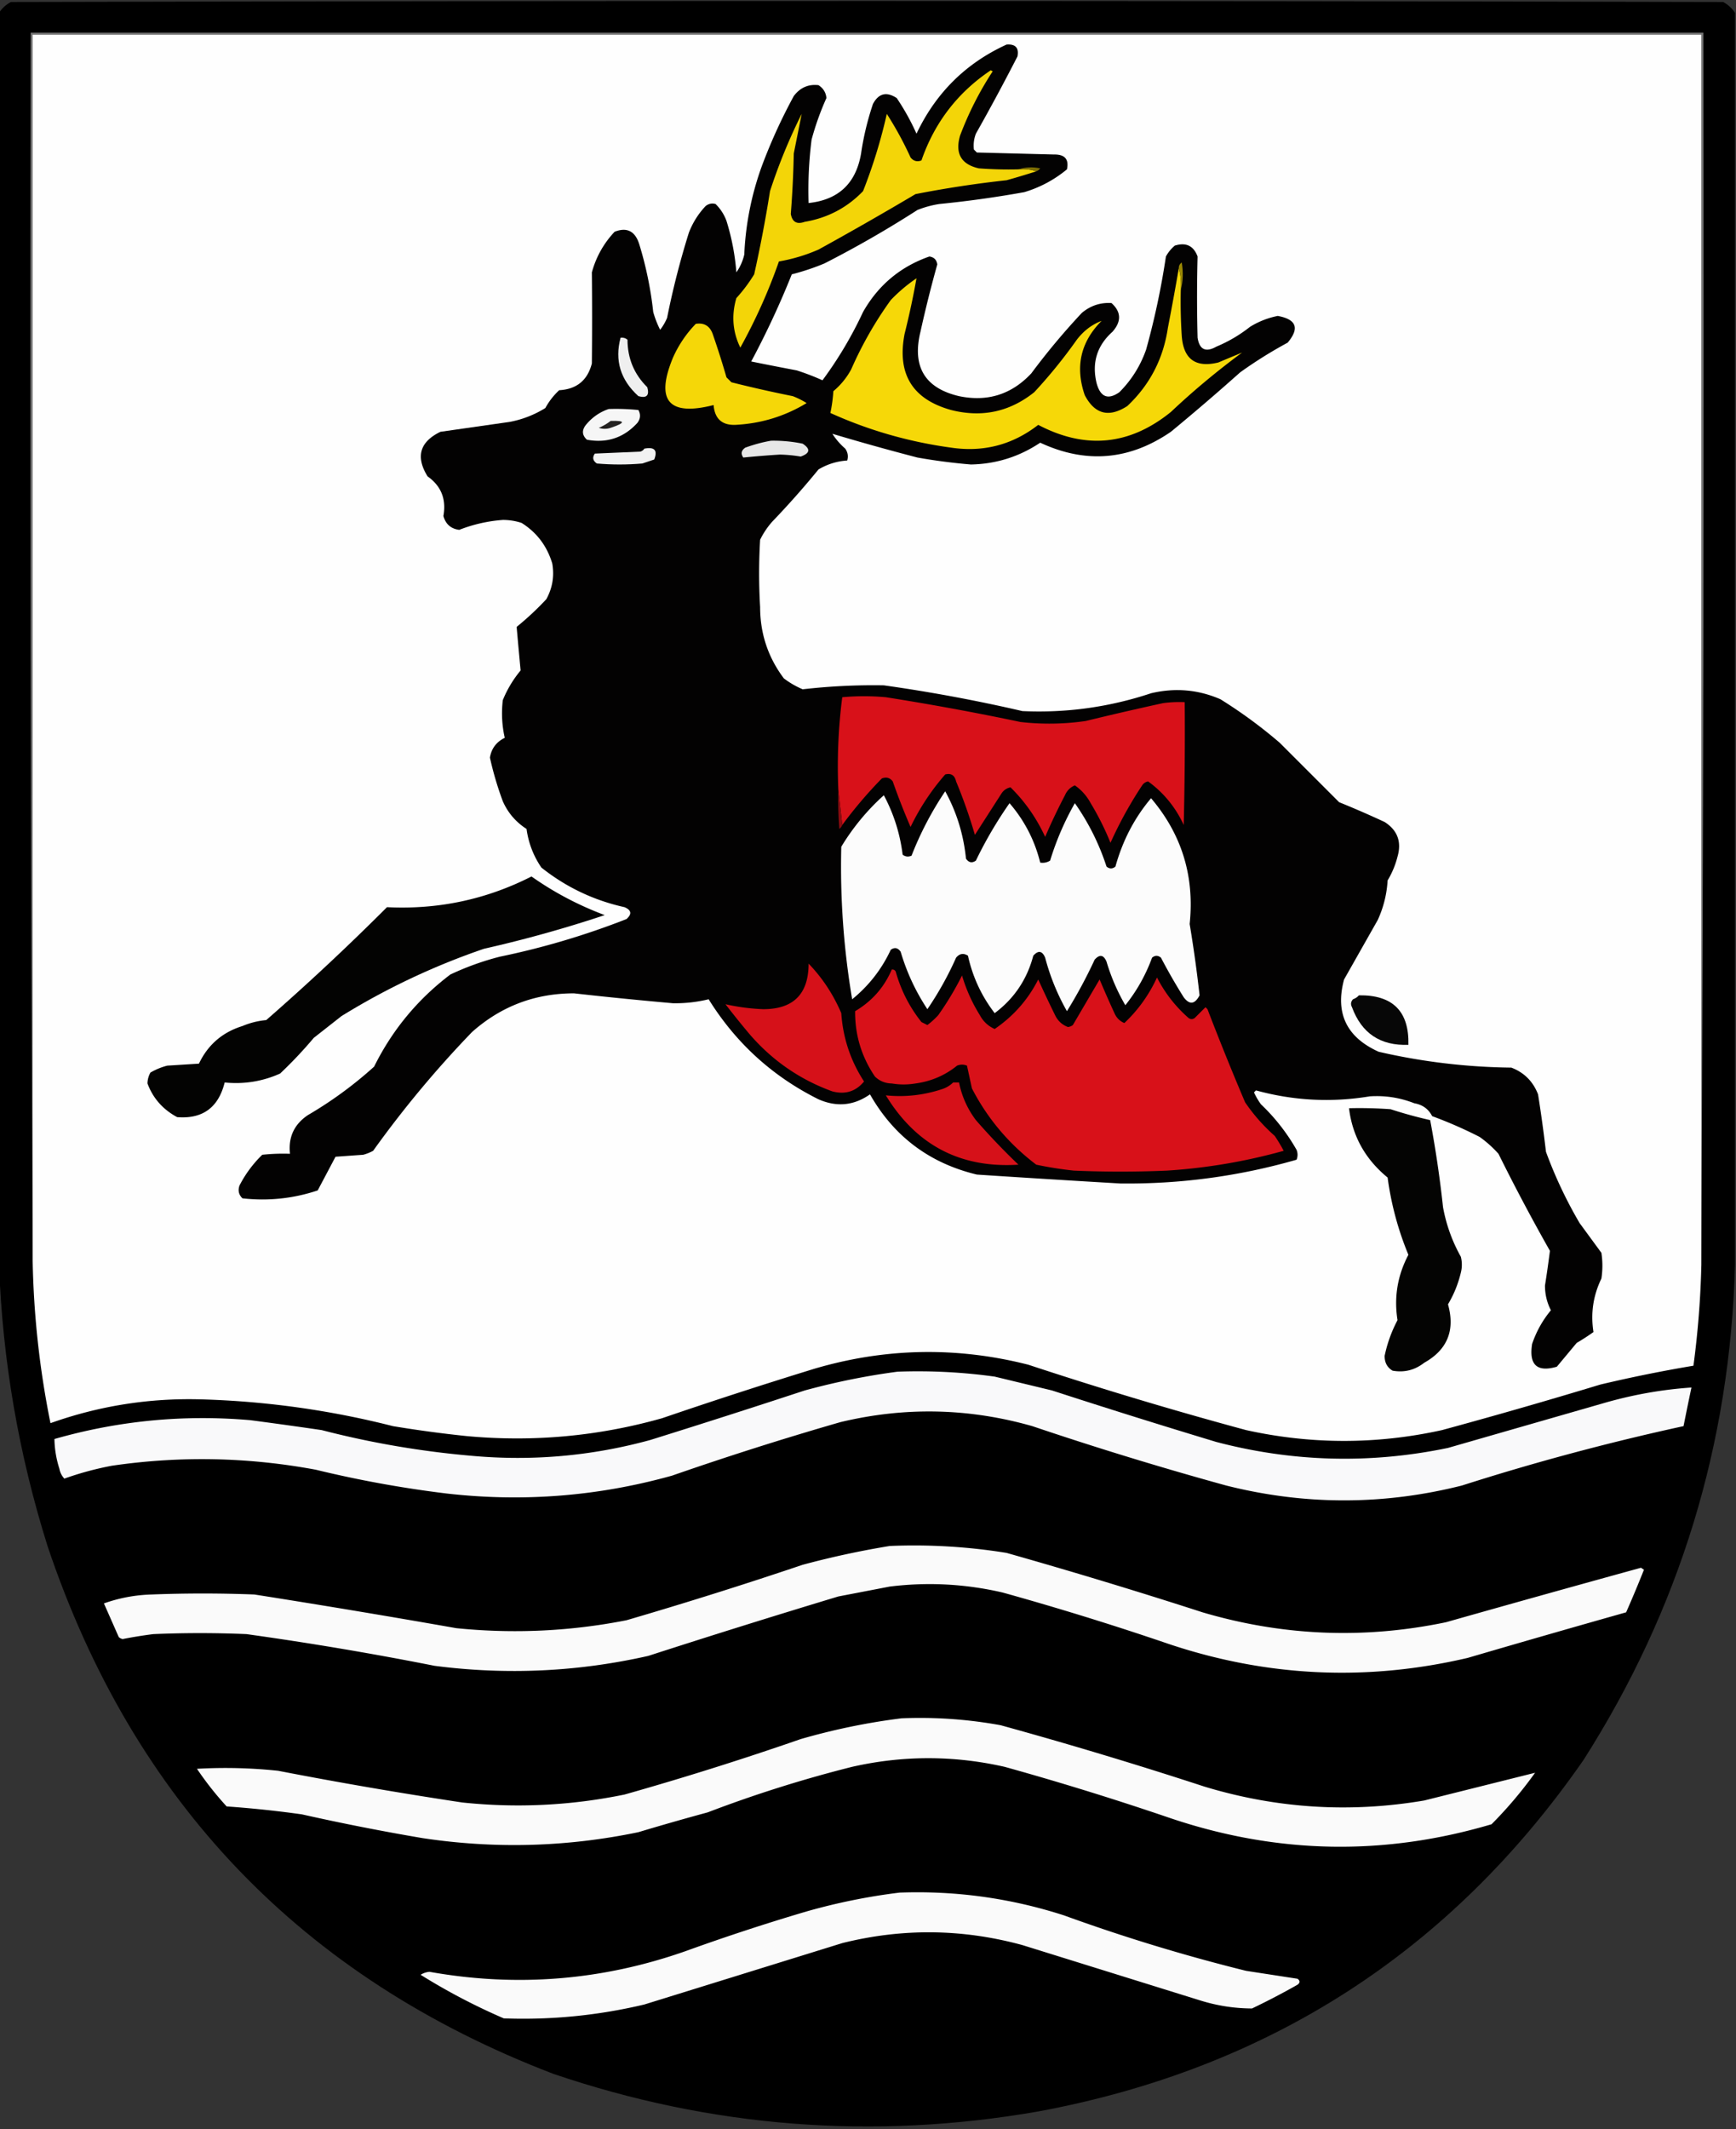 <svg xmlns="http://www.w3.org/2000/svg" width="877" height="1075" style="shape-rendering:geometricPrecision;text-rendering:geometricPrecision;image-rendering:optimizeQuality;fill-rule:evenodd;clip-rule:evenodd"><rect width="100%" height="100%" fill="#333333" stroke="none"/><path style="opacity:.992" fill="#010101" d="M876.5 6.5v632c-2.432 90.457-27.932 173.791-76.5 250-67.114 96.691-158.947 155.86-275.5 177.5-83.307 14.51-164.973 8.18-245-19C152.508 998.34 67.341 909.507 24 780.5 9.438 734.124 1.271 686.79-.5 638.5V6.5C.977 4.193 2.977 2.36 5.5 1c288.333-.667 576.667-.667 865 0 2.523 1.36 4.523 3.193 6 5.5z"/><path style="opacity:1" fill="#757575" d="M859.5 638.5v-621h-843v619c-1-206.499-1.333-413.166-1-620h845c.333 207.501 0 414.834-1 622z"/><path style="opacity:1" fill="#fefefe" d="M859.5 638.5a464.66 464.66 0 0 1-4 51 711.344 711.344 0 0 0-47 9.5 2877.316 2877.316 0 0 1-80 23c-33.011 7.285-66.011 7.285-99 0-36.998-10-73.665-21-110-33-36.172-9.194-72.172-8.528-108 2a2593.427 2593.427 0 0 0-77 25c-32.381 9.148-65.381 12.148-99 9a615.985 615.985 0 0 1-37-5 443.057 443.057 0 0 0-96.5-13.5c-26.333-.787-51.833 3.213-76.5 12a454.064 454.064 0 0 1-9-82v-619h843v621z"/><path style="opacity:1" fill="#030202" d="M508.5 22.5c4.5-.336 6.333 1.664 5.5 6a1093.159 1093.159 0 0 1-21 39c-.995 2.626-1.328 5.293-1 8l1.5 1.5 39 1c5.435-.08 7.601 2.42 6.5 7.5-6.355 5.262-13.522 9.096-21.5 11.5a542.578 542.578 0 0 1-43 6 51.448 51.448 0 0 0-11 3 543.748 543.748 0 0 1-47 27 119.672 119.672 0 0 1-16.5 5.5 435.718 435.718 0 0 1-20.5 44 1887.309 1887.309 0 0 0 23 4.5c4.584 1.476 8.918 3.143 13 5a198.747 198.747 0 0 0 20.5-34.5c7.705-13.544 18.872-22.877 33.5-28 2.333.333 3.667 1.667 4 4a633.543 633.543 0 0 0-8.5 34c-4.294 17.61 2.206 28.443 19.5 32.5 14.375 2.985 26.542-.848 36.5-11.5a350.042 350.042 0 0 1 25.5-30.5c4.379-3.682 9.379-5.349 15-5 4.943 4.458 5.109 9.291.5 14.5-7.842 7.03-10.509 15.697-8 26 1.941 7.013 5.774 8.513 11.5 4.5 6.113-6.121 10.613-13.288 13.5-21.5a390.234 390.234 0 0 0 10-47 18.778 18.778 0 0 1 4.5-5.5c5.65-1.758 9.483.076 11.5 5.5a787.118 787.118 0 0 0 0 41c.955 6.036 4.122 7.536 9.5 4.5a72.194 72.194 0 0 0 17-10 42.202 42.202 0 0 1 14-5.5c9.453 1.729 11.12 6.229 5 13.5a221.646 221.646 0 0 0-24 15 1175.51 1175.51 0 0 1-35 30c-20.952 14.392-42.952 16.226-66 5.5-10.602 7.09-22.269 10.757-35 11a291.475 291.475 0 0 1-27-3.5 1229.993 1229.993 0 0 1-43-12 34.706 34.706 0 0 0 6.5 7.5c1.301 1.865 1.635 3.865 1 6-5.2.337-10.034 1.837-14.5 4.5a440.04 440.04 0 0 1-23.5 26.5 41.056 41.056 0 0 0-6 9 289.106 289.106 0 0 0 0 34c.016 13.382 4.016 25.382 12 36a44.742 44.742 0 0 0 9.5 5.5 312.254 312.254 0 0 1 41-2 814.667 814.667 0 0 1 70 13c22.202 1.016 43.869-1.984 65-9 12.075-2.868 23.741-1.868 35 3a241.82 241.82 0 0 1 30 22l30 30a496.296 496.296 0 0 1 23 10c6.493 4.163 8.659 9.996 6.5 17.5a44.44 44.44 0 0 1-5 12 55.259 55.259 0 0 1-5 20l-17 30c-4.579 17.012 1.254 29.179 17.5 36.5a313.178 313.178 0 0 0 67 8c6.474 2.474 10.974 6.974 13.5 13.5a716.126 716.126 0 0 1 4 29 221.589 221.589 0 0 0 17 36l11 15a42.479 42.479 0 0 1 0 13c-4.16 8.609-5.493 17.609-4 27a113.414 113.414 0 0 1-8.5 5.5l-10 12c-10.007 2.918-14.174-.916-12.5-11.5 2.155-6.318 5.322-11.985 9.5-17-2.009-3.872-3.009-8.039-3-12.5a556.763 556.763 0 0 0 2.5-17.5 997.78 997.78 0 0 1-26-49 57.217 57.217 0 0 0-9.5-8.5 216.726 216.726 0 0 0-24-10.5c-1.846-3.605-4.846-5.772-9-6.5-7.22-2.838-14.72-4.004-22.5-3.5-19.395 3.202-38.562 2.202-57.5-3l-1 1a33.902 33.902 0 0 0 3.5 6 99.835 99.835 0 0 1 18 23c.667 1.667.667 3.333 0 5-29.008 8.337-58.675 12.337-89 12a9549.031 9549.031 0 0 1-72.5-4.5c-23.895-5.739-41.895-19.239-54-40.5-8.13 5.699-16.797 6.532-26 2.5-23.223-11.553-41.723-28.386-55.5-50.5a71.427 71.427 0 0 1-18 2 2114.207 2114.207 0 0 1-50-5c-19.662-.003-36.828 6.497-51.5 19.5a534.272 534.272 0 0 0-50 60 22.981 22.981 0 0 1-5 2l-14 1-9 17c-12.317 4.114-24.984 5.447-38 4-1.896-1.808-2.396-3.975-1.5-6.5a59.118 59.118 0 0 1 11.5-15.5 98.432 98.432 0 0 1 14-.5c-.923-8.321 2.077-14.821 9-19.5a200.921 200.921 0 0 0 33.5-24.5c9.18-18.515 22.014-34.015 38.5-46.5a139.789 139.789 0 0 1 25-9 392.448 392.448 0 0 0 64-19c2.826-2.522 2.493-4.522-1-6-15.569-3.452-29.569-10.119-42-20-4.019-5.879-6.519-12.379-7.5-19.5-5.401-3.469-9.401-8.135-12-14a166.527 166.527 0 0 1-6.5-22c.754-4.594 3.254-7.927 7.5-10-1.416-6.176-1.749-12.509-1-19a56.81 56.81 0 0 1 9-15c-.693-7.361-1.36-14.695-2-22a146.616 146.616 0 0 0 15-14c3.098-5.641 4.098-11.641 3-18-2.653-8.838-7.82-15.671-15.5-20.5a30.124 30.124 0 0 0-9.5-1.5 75.375 75.375 0 0 0-22 5c-4.203-.534-6.87-2.868-8-7 1.533-8.483-1.134-15.149-8-20-6.119-9.922-3.952-17.422 6.5-22.5l35-5a52.522 52.522 0 0 0 18-7 35.248 35.248 0 0 1 7-9c8.821-.491 14.321-4.991 16.5-13.5.154-15.337.154-30.67 0-46 2.158-7.821 5.992-14.655 11.5-20.5 6.289-2.446 10.455-.279 12.5 6.5a183.4 183.4 0 0 1 7 34 48.981 48.981 0 0 0 3.5 9 26.852 26.852 0 0 0 3.5-6 418.182 418.182 0 0 1 11-43c1.958-5.09 4.792-9.59 8.5-13.5 1.544-1.187 3.211-1.52 5-1 2.456 2.408 4.289 5.241 5.5 8.5a117.698 117.698 0 0 1 5 26 25.471 25.471 0 0 0 4-9 149.195 149.195 0 0 1 9-45 275.846 275.846 0 0 1 16-35c3.221-4.273 7.388-6.106 12.5-5.5 2.41 1.562 3.744 3.729 4 6.5a139.813 139.813 0 0 0-7.5 21 202.644 202.644 0 0 0-1.5 32c15.107-1.605 23.94-9.938 26.5-25a142.935 142.935 0 0 1 6-25c2.844-5.366 6.844-6.366 12-3a117.971 117.971 0 0 1 10 18c9.77-20.604 24.937-35.604 45.5-45z"/><path style="opacity:1" fill="#f3d508" d="M514.5 85.5c3.213-.31 6.213.023 9 1a395.904 395.904 0 0 1-15 4.5 544.991 544.991 0 0 0-46 7 1767.86 1767.86 0 0 1-49 28 86.464 86.464 0 0 1-20 6c-5.229 14.966-11.729 29.466-19.5 43.5-3.888-7.973-4.555-16.306-2-25a78.664 78.664 0 0 0 9-12 686.399 686.399 0 0 0 8-42 280.651 280.651 0 0 1 16-39 8826.94 8826.94 0 0 1-4 20 519.352 519.352 0 0 1-1.5 30.5c.725 4.084 3.058 5.418 7 4 11.61-1.967 21.443-7.134 29.5-15.5a262.944 262.944 0 0 0 12-39 174.88 174.88 0 0 1 12 22c1.466 1.825 3.299 2.325 5.5 1.5 6.625-19.115 18.292-34.282 35-45.5l1 .5A165.55 165.55 0 0 0 485 68.5c-2.595 8.99.572 14.49 9.5 16.5 6.658.5 13.325.666 20 .5z"/><path style="opacity:1" fill="#7c6d03" d="M514.5 85.5c3.476-1.143 7.142-1.31 11-.5-.544.717-1.211 1.217-2 1.5-2.787-.977-5.787-1.31-9-1z"/><path style="opacity:1" fill="#f6d808" d="M595.5 135.5c.982 3.462 1.315 7.129 1 11-.166 7.674 0 15.341.5 23 .817 11.816 6.983 16.316 18.5 13.5 4.141-1.75 8.141-3.416 12-5a384.674 384.674 0 0 0-36 30c-20.818 16.861-43.151 19.028-67 6.5-12.973 10.077-27.64 13.911-44 11.5-21.317-2.908-41.65-8.741-61-17.5a77.007 77.007 0 0 0 1.5-11c3.718-3.116 6.718-6.782 9-11 5.467-12.439 12.134-24.106 20-35a80.48 80.48 0 0 1 13-11 416.45 416.45 0 0 1-6 28c-3.953 20.226 3.88 33.06 23.5 38.5 15.567 3.939 29.567.939 42-9a257.676 257.676 0 0 0 21.5-26.5c3.441-4.482 7.608-7.649 12.5-9.5-10.602 10.669-13.435 23.169-8.5 37.5 5.049 9.653 12.216 11.487 21.5 5.5 11.364-10.716 18.197-23.883 20.5-39.5a1436.476 1436.476 0 0 0 5.5-30z"/><path style="opacity:1" fill="#9c8904" d="M596.5 146.5c.315-3.871-.018-7.538-1-11-.039-1.256.461-2.256 1.5-3 .815 4.852.648 9.519-.5 14z"/><path style="opacity:1" fill="#f5d708" d="M351.5 163.5c4.183-.654 7.016 1.012 8.5 5a421.766 421.766 0 0 1 7 22l2.5 2.5a642.553 642.553 0 0 0 31 7 40.675 40.675 0 0 1 7 3.5c-11.007 6.675-23.007 10.342-36 11-6.773.232-10.44-3.102-11-10-22.71 5.784-29.544-2.216-20.5-24a58.653 58.653 0 0 1 11.5-17z"/><path style="opacity:1" fill="#efefef" d="M313.5 170.5c1.322-.17 2.489.163 3.5 1 .02 9.445 3.353 17.445 10 24 1.167 4.167-.333 5.667-4.5 4.5-9.056-8.21-12.056-18.043-9-29.5z"/><path style="opacity:1" fill="#f6f6f6" d="M307.5 206.5a112.97 112.97 0 0 1 15 .5c1.249 2.21 1.082 4.376-.5 6.5-6.855 7.511-15.355 10.344-25.5 8.5-2.484-2.284-2.651-4.784-.5-7.5 3.15-3.811 6.983-6.477 11.5-8z"/><path style="opacity:1" fill="#242221" d="M308.5 212.5c7.608-.241 7.608.926 0 3.5-2 .667-4 .667-6 0 2.227-.941 4.227-2.108 6-3.5z"/><path style="opacity:1" fill="#e7e7e7" d="M389.5 222.5a72.273 72.273 0 0 1 16 1.5c4.064 2.672 3.731 4.839-1 6.5a72.723 72.723 0 0 0-10.5-1c-6.222.383-12.388.883-18.5 1.5-1.36-1.938-1.027-3.604 1-5 4.36-1.583 8.694-2.75 13-3.5z"/><path style="opacity:1" fill="#f2f2f2" d="M325.5 226.5c5.167-1.008 6.834.825 5 5.5l-6 2c-7.667.667-15.333.667-23 0-2.027-1.396-2.36-3.062-1-5l23-1c.916-.278 1.582-.778 2-1.5z"/><path style="opacity:1" fill="#d81119" d="m425.5 416.5-2-18c-.642-15.742.025-31.242 2-46.5a121.19 121.19 0 0 1 22 0 1354.54 1354.54 0 0 1 68 12.5 127.18 127.18 0 0 0 33-.5 1654.6 1654.6 0 0 1 39-9 60.931 60.931 0 0 1 11-.5c.167 20.669 0 41.336-.5 62-4.124-8.941-10.124-16.274-18-22-1.261.259-2.261.926-3 2a204.246 204.246 0 0 0-16 29 139.908 139.908 0 0 0-10-20c-1.986-3.665-4.653-6.665-8-9-2.321.987-3.987 2.654-5 5a300.615 300.615 0 0 0-10 21c-4.407-9.536-10.241-17.869-17.5-25-1.883.376-3.383 1.376-4.5 3-4.514 7.036-9.014 14.036-13.5 21a259.36 259.36 0 0 0-9.5-27c-.691-3.091-2.524-4.257-5.5-3.5a117.937 117.937 0 0 0-17.5 26.5 347.384 347.384 0 0 1-9-23c-1.418-1.863-3.251-2.363-5.5-1.5a220.983 220.983 0 0 0-20 23.5z"/><path style="opacity:1" fill="#8d0b10" d="m423.5 398.5 2 18c-.283.789-.783 1.456-1.5 2-.5-6.658-.666-13.325-.5-20z"/><path style="opacity:1" fill="#fcfcfc" d="M477.5 399.5c5.77 10.487 9.27 21.82 10.5 34 1.396 2.027 3.062 2.36 5 1a209.144 209.144 0 0 1 17-29c7.545 8.757 12.712 18.757 15.5 30 1.788.285 3.455-.048 5-1a142.704 142.704 0 0 1 12.5-29c6.915 9.83 12.248 20.497 16 32 1.494 1.247 2.994 1.247 4.5 0 3.649-13.146 9.649-24.646 18-34.5 15.52 18.252 22.02 39.419 19.5 63.5 2 12.009 3.667 24.009 5 36-2.382 4.567-5.049 4.9-8 1a295.42 295.42 0 0 1-11.5-20c-1.506-1.247-3.006-1.247-4.5 0-3.219 8.778-7.719 16.778-13.5 24a100.39 100.39 0 0 1-9.5-22c-1.478-3.493-3.478-3.826-6-1a243.666 243.666 0 0 1-14 26 112.186 112.186 0 0 1-11-27c-1.478-3.493-3.478-3.826-6-1-3.17 11.986-9.67 21.653-19.5 29-6.62-8.578-11.12-18.245-13.5-29-2.267-1.435-4.267-1.102-6 1a165.039 165.039 0 0 1-14.5 26c-5.935-8.96-10.435-18.626-13.5-29-1.396-2.027-3.062-2.36-5-1-4.579 9.821-11.079 18.154-19.5 25a403.007 403.007 0 0 1-5.5-77 114.869 114.869 0 0 1 21.5-26c5.011 9.367 8.178 19.367 9.5 30 1.388 1.054 2.888 1.22 4.5.5a167.321 167.321 0 0 1 17-32.5z"/><path style="opacity:1" fill="#030302" d="M268.5 442.5c11.394 8.033 23.727 14.533 37 19.5a636.25 636.25 0 0 1-61 17c-25.333 8.668-49.333 20.001-72 34l-14 11a217.955 217.955 0 0 1-17 18c-8.892 3.976-18.225 5.476-28 4.5-3.159 12.679-11.159 18.512-24 17.5-7.21-3.867-12.21-9.534-15-17a11.53 11.53 0 0 1 1.5-5.5 33.272 33.272 0 0 1 8.5-3.5l16-1c4.525-9.521 11.858-15.854 22-19a40.413 40.413 0 0 1 12-3 1226.186 1226.186 0 0 0 61-57c25.852 1.282 50.186-3.885 73-15.5z"/><path style="opacity:1" fill="#d61119" d="M408.5 486.5c6.955 7.207 12.455 15.54 16.5 25 .858 12.536 4.691 24.036 11.5 34.5-4.143 5.037-9.476 6.704-16 5-16.235-5.885-30.069-15.385-41.5-28.5a438.133 438.133 0 0 1-12.5-15.5 105.835 105.835 0 0 0 19 2.5c15.309.025 22.975-7.642 23-23z"/><path style="opacity:1" fill="#d81119" d="M450.5 489.5c.876-.131 1.543.202 2 1 2.606 9.379 6.94 17.879 13 25.5l3 1.5a38.929 38.929 0 0 0 5.5-5 152.272 152.272 0 0 0 12-20 81.329 81.329 0 0 0 9 20c1.695 3.195 4.195 5.528 7.5 7 9.536-6.527 16.869-14.86 22-25a625.308 625.308 0 0 0 8.5 18c1.392 2.894 3.559 4.894 6.5 6a4.933 4.933 0 0 0 2.5-1c4.514-7.699 9.014-15.366 13.5-23a589.676 589.676 0 0 0 7.5 17c1.013 2.346 2.679 4.013 5 5 6.944-6.525 12.444-14.192 16.5-23 4.006 7.833 9.339 14.666 16 20.5 1 .667 2 .667 3 0l5.5-5.5 1 1a1441.972 1441.972 0 0 0 19 47 90.479 90.479 0 0 0 15 17 84.635 84.635 0 0 1 4.5 7.5 287.37 287.37 0 0 1-59 10 552.224 552.224 0 0 1-47 0 187.529 187.529 0 0 1-19-3c-13.78-10.438-24.613-23.272-32.5-38.5-.836-3.873-1.669-7.707-2.5-11.5-1.667-.667-3.333-.667-5 0-6.098 4.928-13.098 7.928-21 9-4 .667-8 .667-12 0-3.322-.059-6.156-1.226-8.5-3.5-6.776-9.993-10.11-20.993-10-33 8.497-5.025 14.663-12.025 18.5-21z"/><path style="opacity:1" fill="#070707" d="M686.5 502.5c17.091-.243 25.424 8.091 25 25-14.123.526-23.623-5.807-28.5-19-.781-1.444-.614-2.777.5-4 1.239-.442 2.239-1.109 3-2z"/><path style="opacity:1" fill="#d61119" d="M481.5 546.5h3c1.375 6.946 4.208 13.28 8.5 19a341.539 341.539 0 0 0 21.5 22.5c-29.246 1.875-51.579-9.792-67-35 9.487.975 18.82-.025 28-3 2.379-.716 4.379-1.883 6-3.5z"/><path style="opacity:1" fill="#040403" d="M681.5 559.5c7.008-.166 14.008 0 21 .5a224.498 224.498 0 0 0 20 5.5 562.739 562.739 0 0 1 6.5 44c1.628 8.859 4.628 17.193 9 25a16.242 16.242 0 0 1 0 8c-1.373 5.734-3.54 11.068-6.5 16 3.693 13.111-.307 22.944-12 29.5-4.774 3.729-10.107 5.062-16 4-2.729-1.639-4.062-4.139-4-7.5a68.089 68.089 0 0 1 6.5-18c-1.838-11.579-.005-22.579 5.5-33a155.23 155.23 0 0 1-10.5-39c-11.289-9.266-17.789-20.932-19.5-35z"/><path style="opacity:1" fill="#f9f9fa" d="M453.5 692.5c16.424-.59 32.757.243 49 2.5l29 7a4061.727 4061.727 0 0 0 83 26c38.753 10.161 77.753 11.161 117 3l80-23c14.209-4.012 28.542-6.512 43-7.5a1504.59 1504.59 0 0 0-4 19.5 1219.55 1219.55 0 0 0-112 30c-39.659 9.977-79.326 9.977-119 0a1798.869 1798.869 0 0 1-98-30c-32.134-9.151-64.468-9.817-97-2a1647.702 1647.702 0 0 0-85 27c-37.357 10.432-75.357 13.432-114 9a573.92 573.92 0 0 1-66-12c-34.233-6.366-68.566-7.033-103-2a159.669 159.669 0 0 0-24 6.5c-1.306-1.412-2.14-3.079-2.5-5a51.715 51.715 0 0 1-2.5-15c32.371-9.261 65.371-12.428 99-9.5a2332.324 2332.324 0 0 1 36 5 459.691 459.691 0 0 0 76 13c30.507 2.741 60.507.075 90-8a5320.283 5320.283 0 0 0 78-25c15.578-4.259 31.245-7.425 47-9.5z"/><path style="opacity:1" fill="#fafafa" d="M449.5 780.5a292.86 292.86 0 0 1 59 3.5 2822.172 2822.172 0 0 1 99 30c40.596 11.973 81.596 13.64 123 5a13624.808 13624.808 0 0 1 98.5-27.5l1.5 1a616.026 616.026 0 0 1-9 21.5 8612.219 8612.219 0 0 0-80 23c-50.981 11.94-101.314 9.607-151-7a1526.976 1526.976 0 0 0-84-26c-18.84-4.362-37.84-5.362-57-3l-26 5a5209.8 5209.8 0 0 0-96 30c-35.668 8.058-71.668 9.724-108 5a1691.202 1691.202 0 0 0-95-16 552.224 552.224 0 0 0-47 0 217.451 217.451 0 0 0-15.5 2.5 3.944 3.944 0 0 1-2-1l-7.5-17c7.721-2.748 15.721-4.248 24-4.5a675.912 675.912 0 0 1 52 0 5619.866 5619.866 0 0 1 102 17c28.878 2.928 57.545 1.595 86-4a2293.467 2293.467 0 0 0 89-28 447.11 447.11 0 0 1 44-9.5zM455.5 867.5c16.804-.679 33.47.487 50 3.5a2289.849 2289.849 0 0 1 103 31c36.448 11.043 73.448 13.376 111 7l56-14a210.216 210.216 0 0 1-22 26c-54.23 16.068-108.23 15.068-162-3a1526.647 1526.647 0 0 0-84-26c-25.663-5.81-51.33-5.81-77 0a644.915 644.915 0 0 0-73 23 1367.726 1367.726 0 0 0-35 10c-36.13 7.512-72.464 8.512-109 3a1174.992 1174.992 0 0 1-61-12 550.752 550.752 0 0 0-38-4 162.045 162.045 0 0 1-15-19 251.195 251.195 0 0 1 41 1 2270.186 2270.186 0 0 0 93 16c27.552 2.906 54.886 1.572 82-4a1604.725 1604.725 0 0 0 89-28c16.86-4.871 33.86-8.371 51-10.5zM454.5 955.5c28.373-1.023 56.04 2.81 83 11.5a913.976 913.976 0 0 0 92 28l26 4c1.333 1 1.333 2 0 3a369.853 369.853 0 0 1-23 12c-8.821-.03-17.487-1.36-26-4-30-9.33-60-18.667-90-28-30.252-8.259-60.586-8.592-91-1l-100 31c-23.357 5.54-47.024 7.88-71 7a314.035 314.035 0 0 1-42-22 9.62 9.62 0 0 1 4.5-1.5c44.14 7.86 87.307 4.361 129.5-10.5a1085.801 1085.801 0 0 1 61-20c15.559-4.412 31.226-7.578 47-9.5z"/></svg>